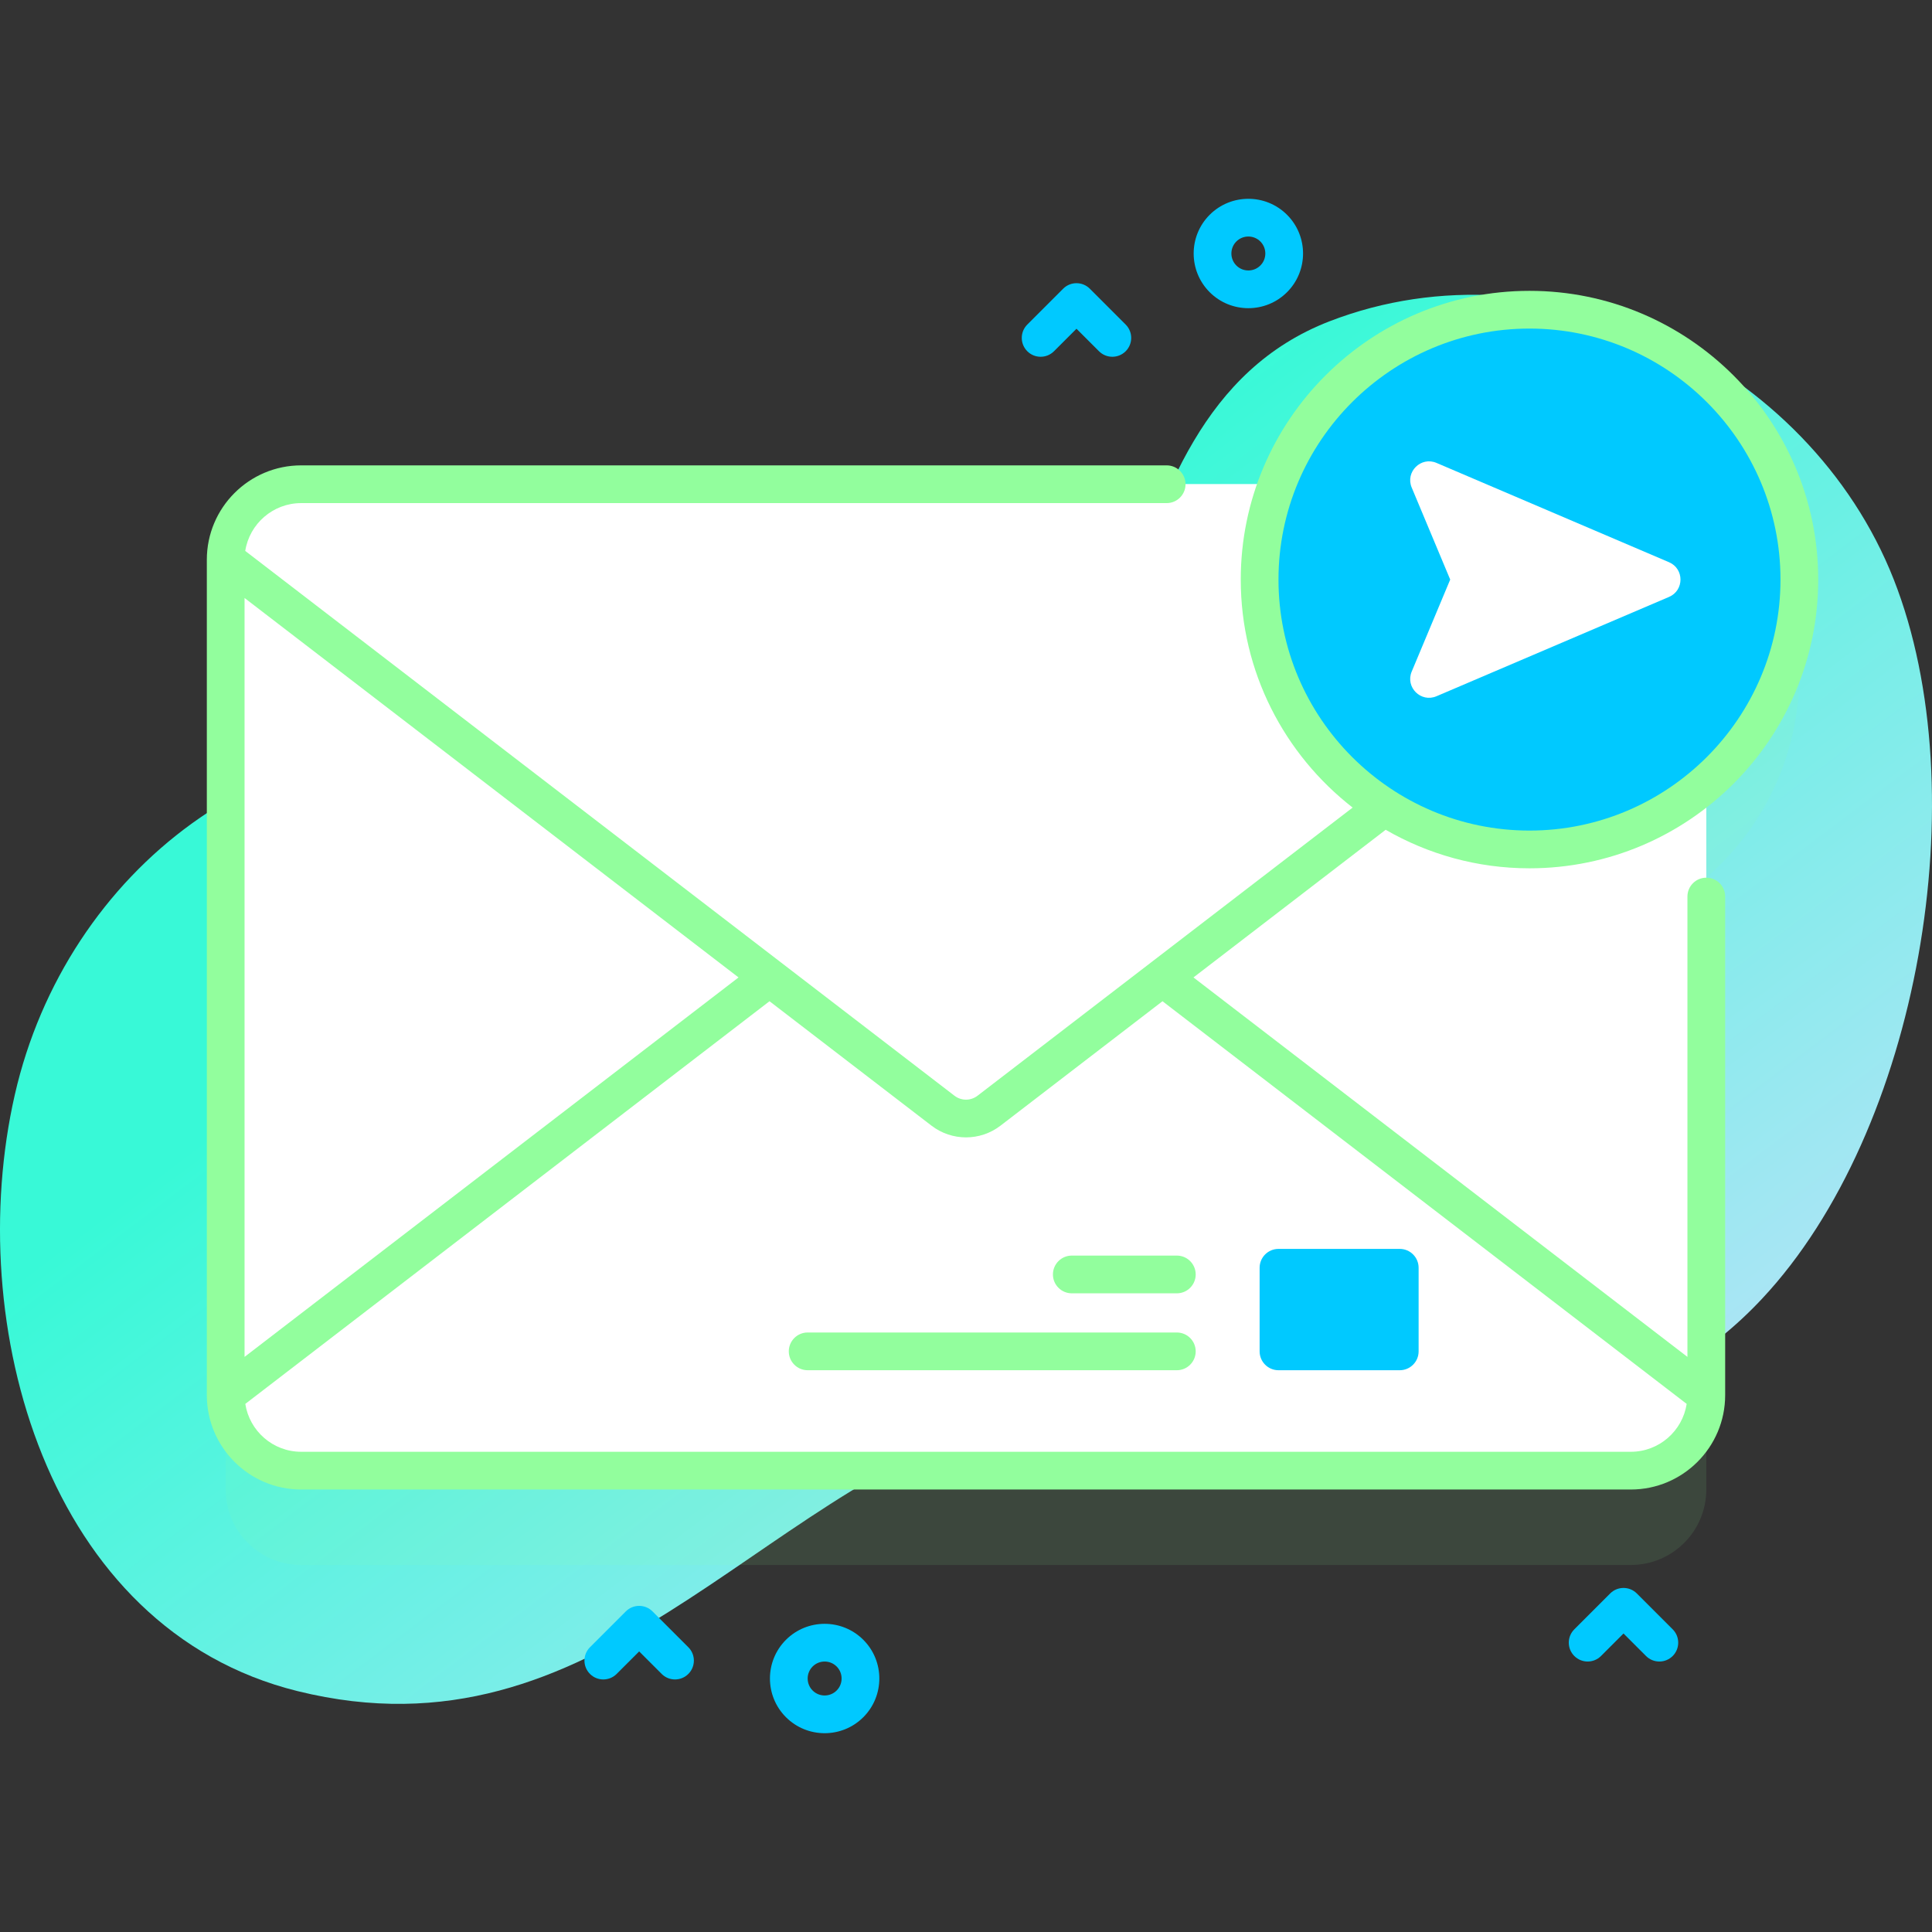 <?xml version="1.0"?>
<svg xmlns="http://www.w3.org/2000/svg" xmlns:xlink="http://www.w3.org/1999/xlink" xmlns:svgjs="http://svgjs.com/svgjs" version="1.1" width="512" height="512" x="0" y="0" viewBox="0 0 512 512" style="enable-background:new 0 0 512 512" xml:space="preserve" class=""><rect x="0" y="0" width="512" height="512" fill="#333333" stroke="none"/><g><linearGradient xmlns="http://www.w3.org/2000/svg" id="SVGID_1_" gradientUnits="userSpaceOnUse" x1="432.334" x2="198.334" y1="502.645" y2="192.646"><stop stop-opacity="1" stop-color="#d2deff" offset="0"/><stop stop-opacity="1" stop-color="#38f9d7" offset="1"/></linearGradient><g xmlns="http://www.w3.org/2000/svg"><path d="m501.873 153.583c-22.357-56.888-91.226-91.003-149.556-68.427-66.582 25.77-44.506 131.673-104.983 153.088-32.669 11.568-80.962-31.644-113.969-38.271-60.821-12.21-115.881 30.705-129.439 90.134-13.832 60.63 8.353 141.61 74.967 158.066 79.35 19.602 120.683-51.729 187.249-72.211 68.31-21.019 144.263 28.622 200.814-31.776 41.78-44.62 57.055-134.271 34.917-190.603z" fill="url(#SVGID_1_)" data-original="url(#SVGID_1_)" style=""/><g><path d="m476.847 178.593c0-39.497-32.019-71.517-71.517-71.517-30.6 0-56.699 19.225-66.91 46.25h-258.608c-11.046 0-20 8.954-20 20v221.41c0 11.046 8.954 20 20 20h352.375c11.046 0 20-8.954 20-20v-162.14c15.099-13.113 24.66-32.435 24.66-54.003z" fill="#92fe9d" opacity=".1" data-original="#2626bc" style="" class=""/><g><g fill="#fff"><path d="m432.187 389.736h-352.375c-11.046 0-20-8.954-20-20v-221.41c0-11.046 8.954-20 20-20h352.375c11.046 0 20 8.954 20 20v221.41c0 11.046-8.954 20-20 20z" fill="#ffffff" data-original="#ffffff" style="" class=""/><path d="m262.092 223.711 190.096 146.025c0 11.046-8.954 20-20 20h-352.376c-11.046 0-20-8.954-20-20l190.096-146.025c3.593-2.76 8.591-2.76 12.184 0z" fill="#ffffff" data-original="#ffffff" style="" class=""/><path d="m249.908 294.352-190.096-146.026c0-11.046 8.954-20 20-20h352.375c11.046 0 20 8.954 20 20l-190.095 146.026c-3.593 2.759-8.591 2.759-12.184 0z" fill="#ffffff" data-original="#ffffff" style="" class=""/></g><g><path d="m370.947 363.125h-32.134c-2.762 0-5-2.238-5-5v-22.154c0-2.761 2.238-5 5-5h32.134c2.762 0 5 2.239 5 5v22.154c0 2.762-2.238 5-5 5z" fill="#00c9ff" data-original="#6583fe" style="" class=""/><g><g><g><path d="m311.871 342.743h-27.833c-2.762 0-5-2.239-5-5s2.238-5 5-5h27.833c2.762 0 5 2.239 5 5s-2.238 5-5 5z" fill="#92fe9d" data-original="#2626bc" style="" class=""/></g></g><g><g><path d="m311.871 363.125h-97.833c-2.762 0-5-2.239-5-5s2.238-5 5-5h97.833c2.762 0 5 2.239 5 5 0 2.762-2.238 5-5 5z" fill="#92fe9d" data-original="#2626bc" style="" class=""/></g></g></g></g><g><ellipse cx="405.33" cy="153.593" fill="#00c9ff" rx="71.517" ry="71.517" transform="matrix(.16 -.987 .987 .16 188.793 529.087)" data-original="#6583fe" style="" class=""/><path d="m405.33 230.11c42.191 0 76.517-34.325 76.517-76.517s-34.325-76.517-76.517-76.517-76.517 34.325-76.517 76.517c0 24.544 11.629 46.41 29.653 60.421l-99.42 76.372c-1.791 1.378-4.297 1.379-6.092 0l-187.962-144.386c1.121-7.17 7.341-12.674 14.82-12.674h229.366c2.762 0 5-2.239 5-5s-2.238-5-5-5h-229.366c-13.785 0-25 11.215-25 25v221.41c0 13.785 11.215 25 25 25h352.375c13.785 0 25-11.215 25-25v-132.14c0-2.761-2.238-5-5-5s-5 2.239-5 5v121.994l-130.907-100.559 50.94-39.13c11.23 6.48 24.239 10.209 38.11 10.209zm-209.61 28.921-130.908 100.559v-201.118zm251.27 113.018c-1.118 7.174-7.32 12.687-14.803 12.687h-352.375c-7.483 0-13.685-5.513-14.803-12.687l138.919-106.713 42.934 32.98c2.69 2.066 5.914 3.1 9.138 3.1s6.447-1.033 9.138-3.1l42.934-32.981zm-108.177-218.456c0-36.677 29.839-66.517 66.517-66.517s66.517 29.839 66.517 66.517c0 36.677-29.839 66.517-66.517 66.517s-66.517-29.84-66.517-66.517z" fill="#92fe9d" data-original="#2626bc" style="" class=""/></g><path d="m374.114 129.204 10.206 24.389-10.206 24.389c-1.733 4.142 2.448 8.292 6.577 6.528l61.619-26.319c4.048-1.729 4.048-7.467 0-9.196l-61.619-26.319c-4.129-1.764-8.31 2.386-6.577 6.528z" fill="#ffffff" data-original="#ffffff" style="" class=""/></g><g fill="#6583fe"><path d="m330.828 81.671c-3.714 0-7.427-1.413-10.253-4.24-5.654-5.654-5.654-14.853 0-20.506 5.651-5.652 14.852-5.654 20.505 0 5.654 5.654 5.654 14.853 0 20.506-2.826 2.827-6.539 4.24-10.252 4.24zm0-18.991c-1.152 0-2.305.438-3.183 1.316-1.754 1.754-1.754 4.609 0 6.364 1.756 1.754 4.608 1.755 6.364 0 1.754-1.754 1.754-4.609 0-6.364-.877-.877-2.03-1.316-3.181-1.316z" fill="#00c9ff" data-original="#6583fe" style="" class=""/><path d="m218.538 459.315c-3.713 0-7.427-1.414-10.253-4.24-5.654-5.654-5.654-14.853 0-20.506 5.652-5.653 14.854-5.653 20.506 0 5.654 5.654 5.654 14.853 0 20.506-2.826 2.827-6.54 4.24-10.253 4.24zm0-18.991c-1.152 0-2.305.438-3.183 1.316-1.754 1.754-1.754 4.609 0 6.364 1.756 1.755 4.609 1.755 6.365 0 1.754-1.754 1.754-4.609 0-6.364-.877-.877-2.03-1.316-3.182-1.316z" fill="#00c9ff" data-original="#6583fe" style="" class=""/><path d="m294.78 94.547c-1.279 0-2.56-.488-3.535-1.464l-5.965-5.964-5.965 5.964c-1.951 1.952-5.119 1.952-7.07 0-1.953-1.953-1.953-5.119 0-7.071l9.5-9.5c1.951-1.952 5.119-1.952 7.07 0l9.5 9.5c1.953 1.953 1.953 5.119 0 7.071-.975.975-2.255 1.464-3.535 1.464z" fill="#00c9ff" data-original="#6583fe" style="" class=""/><path d="m439.746 440.322c-1.279 0-2.56-.488-3.535-1.464l-5.965-5.964-5.965 5.964c-1.951 1.952-5.119 1.952-7.07 0-1.953-1.953-1.953-5.119 0-7.071l9.5-9.5c1.951-1.952 5.119-1.952 7.07 0l9.5 9.5c1.953 1.953 1.953 5.119 0 7.071-.975.975-2.256 1.464-3.535 1.464z" fill="#00c9ff" data-original="#6583fe" style="" class=""/><path d="m178.884 445.072c-1.279 0-2.56-.488-3.535-1.464l-5.965-5.964-5.965 5.964c-1.951 1.952-5.119 1.952-7.07 0-1.953-1.953-1.953-5.119 0-7.071l9.5-9.5c1.951-1.952 5.119-1.952 7.07 0l9.5 9.5c1.953 1.953 1.953 5.119 0 7.071-.976.975-2.256 1.464-3.535 1.464z" fill="#00c9ff" data-original="#6583fe" style="" class=""/></g></g></g></g></svg>

